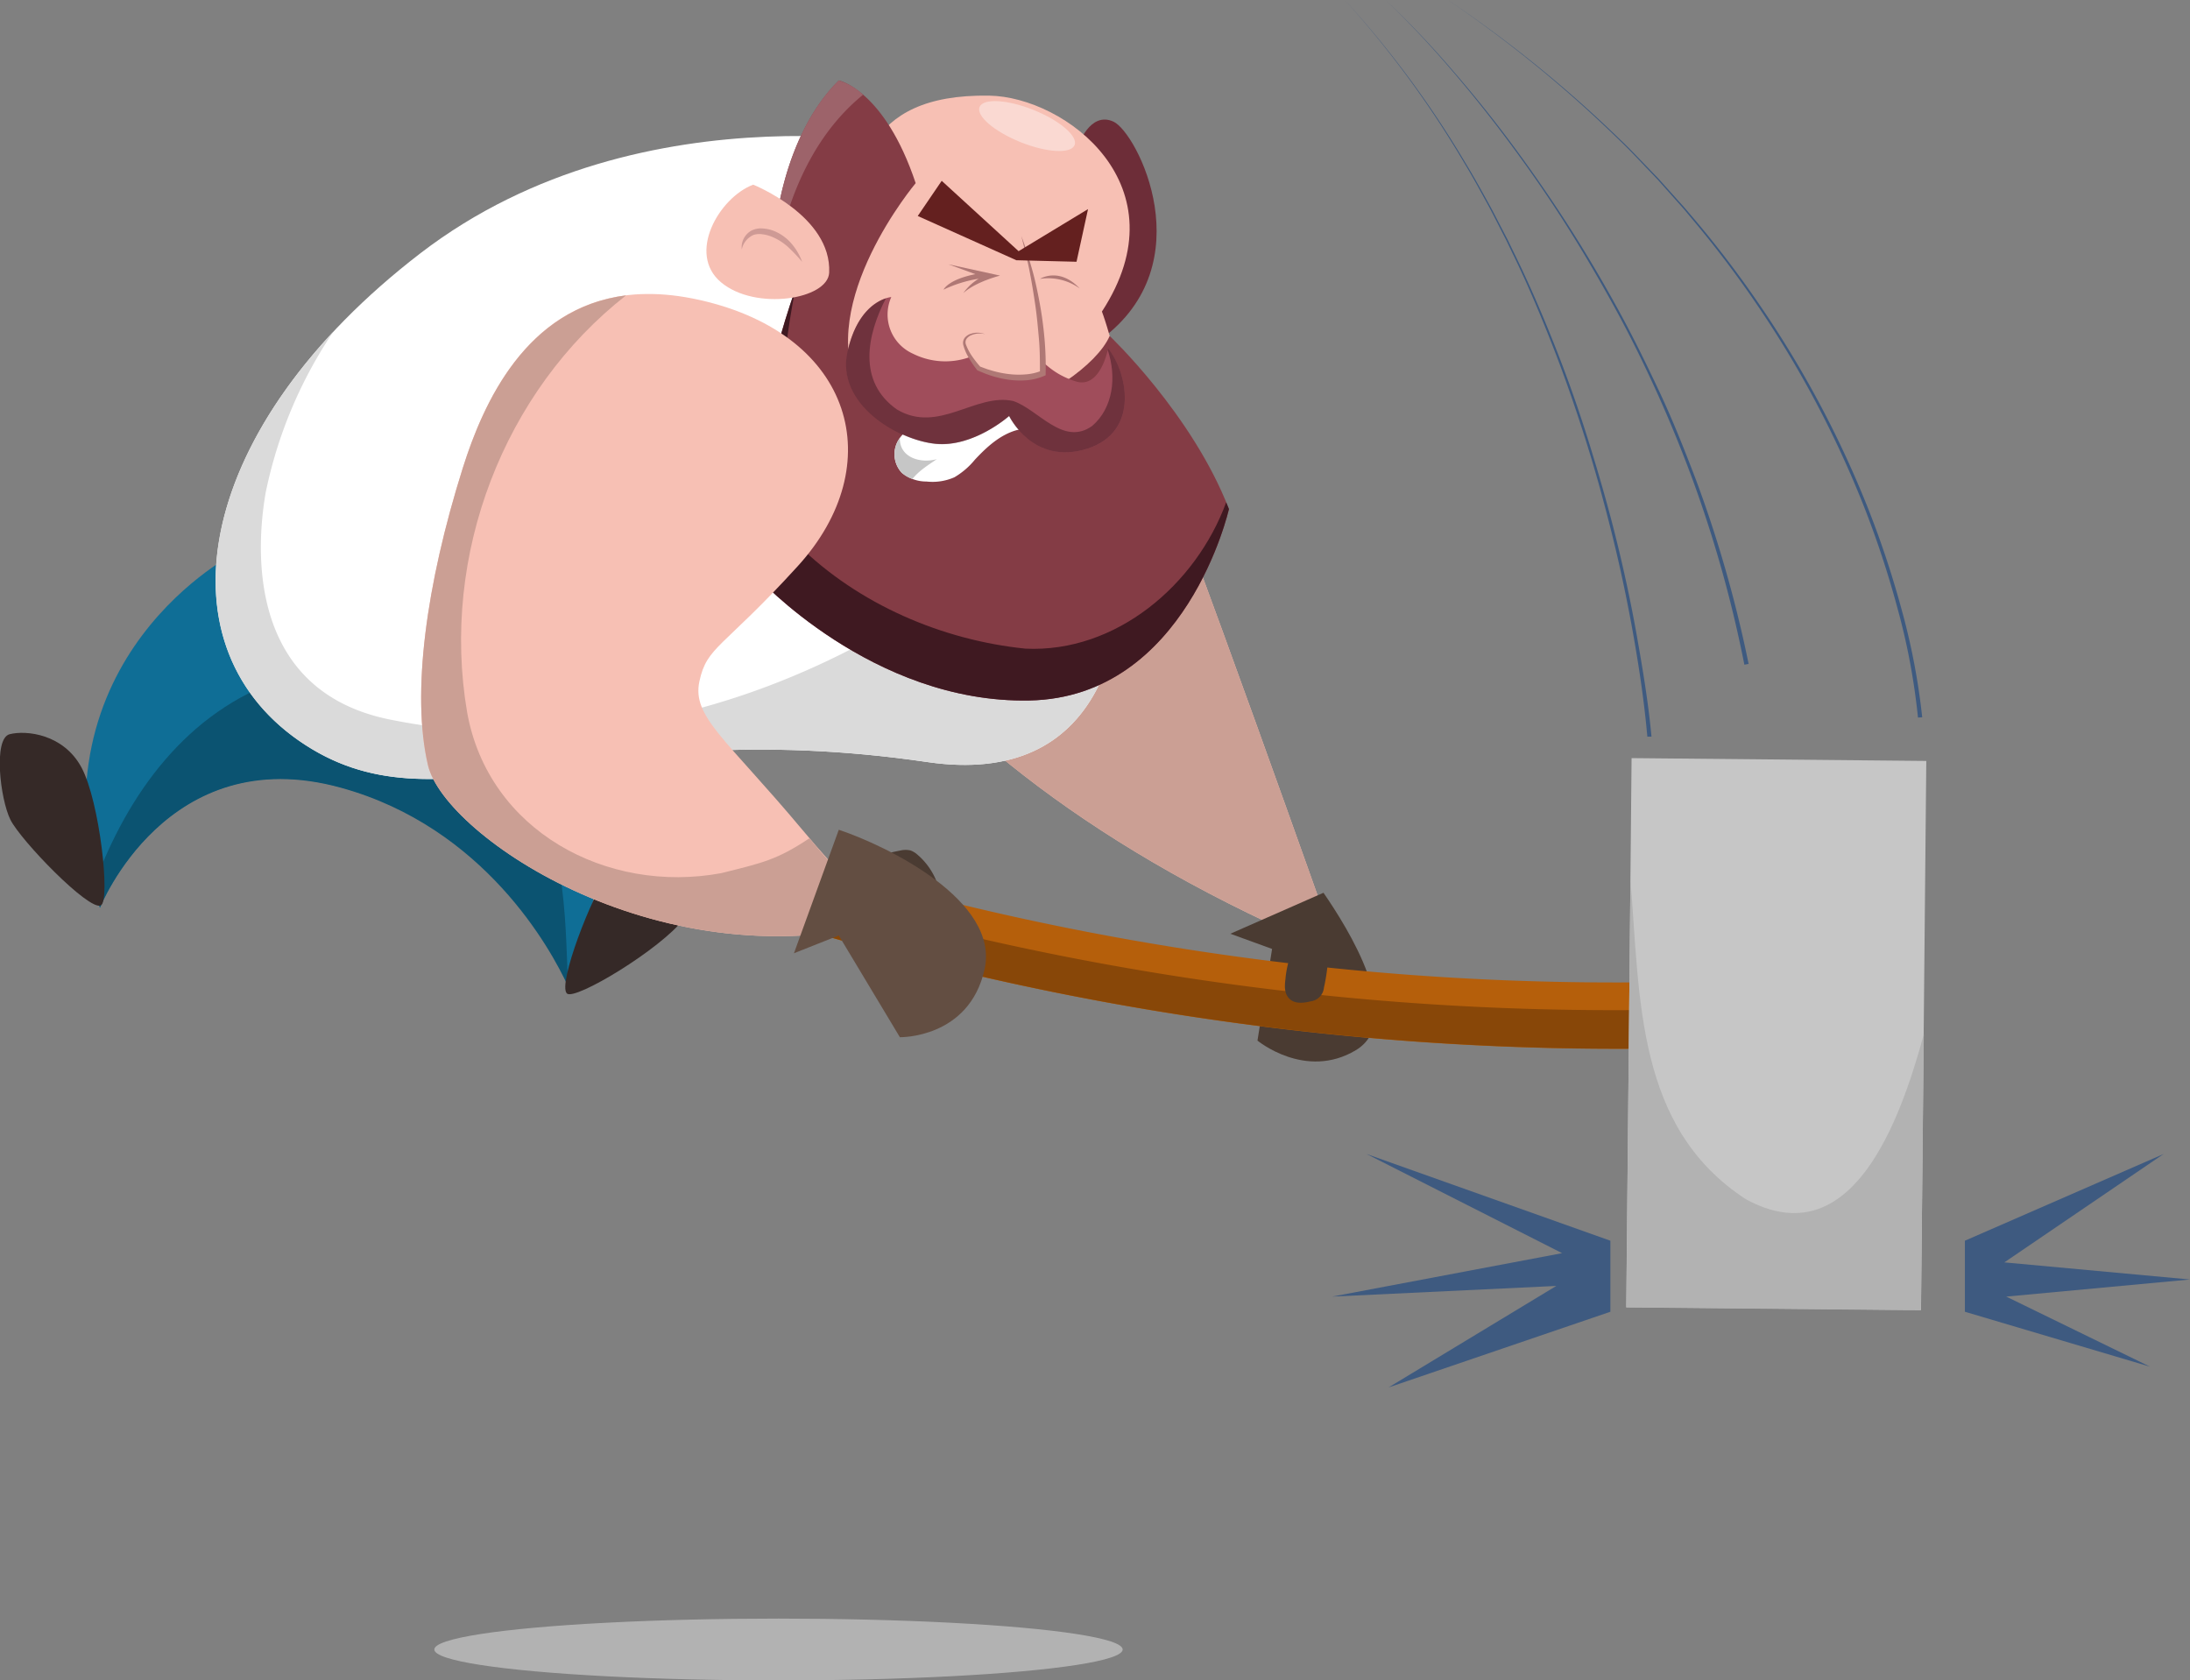 <svg xmlns="http://www.w3.org/2000/svg" viewBox="0 0 517.25 396.93"><rect x="0" y="0" width="517.25" height="396.93" fill="#808080" stroke="none"/><defs><style>.cls-1{isolation:isolate;}.cls-12,.cls-2{fill:#b2b2b2;}.cls-2{mix-blend-mode:multiply;}.cls-3{fill:#4a3b32;}.cls-4{fill:#0f6e96;}.cls-5{fill:#0b5371;}.cls-6{fill:#352927;}.cls-7{fill:#f7c0b4;}.cls-8{fill:#cb9f94;}.cls-9{fill:#b55f0b;}.cls-10{fill:#884708;}.cls-11{fill:#c6c6c6;}.cls-13{fill:#fff;}.cls-14{fill:#dadada;}.cls-15{fill:#6d2d38;}.cls-16{fill:#843c45;}.cls-17{fill:#9d636a;}.cls-18,.cls-23{fill:#3f1921;}.cls-19{fill:#ce9a95;}.cls-20{fill:#fad9d2;}.cls-21{fill:#af7875;}.cls-22{fill:#a04d5b;}.cls-23{opacity:0.5;}.cls-24{fill:#64201f;}.cls-25{fill:#3e5a80;}.cls-26{fill:#634e42;}</style></defs><title>dice-char-hit</title><g class="cls-1"><g id="Layer_2" data-name="Layer 2"><g id="kickV2"><ellipse class="cls-2" cx="183.87" cy="389.63" rx="81.29" ry="7.3"/><path class="cls-3" d="M202.9,203.74a53.67,53.67,0,0,1,9.81-2.85,5.22,5.22,0,0,1,2.36,0,5.09,5.09,0,0,1,1.63,1,16.08,16.08,0,0,1,5.26,8.81c.32,1.5.31,3.31-.9,4.25a3.9,3.9,0,0,1-2,.68,19.33,19.33,0,0,1-8.76-1.45,11,11,0,0,1-3.2-1.6c-1.65-1.31-2.51-3.35-3.3-5.3a2.51,2.51,0,0,1-.28-1.36,2.44,2.44,0,0,1,.44-.9,12.4,12.4,0,0,1,2.27-2.42"/><path class="cls-4" d="M56,130.37s-49,24.55-32.39,84c0,0,15.74-39.77,56.94-28.39S134.17,233,134.17,233s13.37-26,2.32-55.76S102.06,115.45,56,130.37Z"/><path class="cls-5" d="M66.69,160.45C44.14,168,30.13,187.56,22.23,209c.39,1.79.85,3.61,1.36,5.46,0,0,15.74-39.77,56.94-28.39,33.82,9.34,49.55,38,53.64,46.93-.73-16.64-.29-38.35-12.88-51.7C107.93,167.08,88.27,154.56,66.69,160.45Z"/><path class="cls-6" d="M23.79,213.88c2.37-1-.26-24.54-4.51-32.53s-13.09-8.91-17-7.92-2.24,15.3.17,20.18S20.91,215.11,23.79,213.88Z"/><path class="cls-6" d="M133.91,234.68c1.91,1.73,22.19-10.5,27.66-17.7s2.62-15.62.1-18.72-14.83,4.36-18.25,8.59S131.58,232.57,133.91,234.68Z"/><path class="cls-7" d="M314.1,219.67s-31-87.76-47.88-130.83-53.69-59.39-76.83-24.58,8.78,107.88,115.11,156Z"/><path class="cls-8" d="M314.1,219.67s-31-87.76-47.88-130.83-53.69-59.39-76.83-24.58,8.78,107.88,115.11,156Z"/><path class="cls-3" d="M312.59,210.88l-22,9.68,9.86,3.59L297,245.8s11.34,9.38,23.21,2.28S318.28,219.15,312.59,210.88Z"/><path class="cls-9" d="M398.18,231.86v0A657.74,657.74,0,0,1,171,197.45l-.11,0-.07,0h0c-2.08-.55-4.43,2.25-5.3,6.35-.84,3.93,0,7.64,1.92,8.61v0a669.39,669.39,0,0,0,231.16,35.14,1.53,1.53,0,0,0,.37,0c2.3-.11,3.95-3.72,3.68-8.05S400.38,231.9,398.18,231.86Z"/><path class="cls-10" d="M398,238.41a2.26,2.26,0,0,1-.37,0,670,670,0,0,1-231.17-35.14v0a2.78,2.78,0,0,1-.73-.57c-.1.35-.19.7-.27,1.07-.84,3.93,0,7.64,1.92,8.61v0a669.62,669.62,0,0,0,231.16,35.13,1.53,1.53,0,0,0,.37,0c2.3-.11,3.95-3.72,3.68-8.05a12.92,12.92,0,0,0-1.28-5C400.74,236.77,399.52,238.34,398,238.41Z"/><rect class="cls-11" x="384.71" y="179.44" width="69.61" height="129.71" transform="translate(836.69 492.57) rotate(-179.45)"/><path class="cls-12" d="M412.4,283.3c-26.08-16.91-25-47.52-27.31-75.47l-1,101,69.61.67.68-65.19C448.76,264.94,437.32,296.83,412.4,283.3Z"/><path class="cls-13" d="M223.14,35.36S152.39,19,99.26,59.85,37.2,151.66,70.58,174.92,137.11,168,219,180,255.85,41.1,223.14,35.36Z"/><path class="cls-14" d="M62.76,116.31a105.86,105.86,0,0,1,16-38c-34.36,36.7-36.71,76.76-8.21,96.62C104,198.19,137.11,168,219,180c44.77,6.59,51.6-35.56,43.26-76-23.37,30.58-89.37,82.06-170,66C56,162.78,61.27,124.89,62.76,116.31Z"/><path class="cls-15" d="M254.64,34.43s2.79-8.27,8.36-5.69,21.34,33.53-3,51.45S244.05,44.14,254.64,34.43Z"/><path class="cls-7" d="M233.62,22.59c18,.28,46,21.31,26.64,51,0,0,8.17,21.33,4.4,42.14s-63.17,19-70.44-2.66.34-38.62,4.4-55.19S203.29,22.13,233.62,22.59Z"/><path class="cls-16" d="M183,55s1.64-22.64,15.12-36c0,0,10.8,2.26,18.15,24.26,0,0-23.63,28.15-13.41,48.77S256,93.17,262.09,79.36c0,0,19.49,18.44,28.17,40.88,0,0-10,44.5-47.14,45.22s-64.4-29.28-64.4-29.28-5.37-29.56,10.81-72.5Z"/><path class="cls-17" d="M203.85,22.38A14.76,14.76,0,0,0,198.1,19C184.62,32.32,183,55,183,55l1.25,1.65C187.39,43.44,193.41,30.86,203.85,22.38Z"/><path class="cls-18" d="M290.26,120.24c-.21-.53-.43-1.06-.65-1.59-7.13,19.47-26,35.57-47.39,34.57-19.64-2-39.41-10.42-53.78-24.57.46,1.56,1,3.12,1.52,4.66-.56-1.54-1.06-3.1-1.52-4.66-1.23-1.2-2.43-2.43-3.57-3.72,1.14,1.29,2.34,2.52,3.57,3.72-5.9-19.72-4.41-40.52-.63-60.21-14.05,40.34-9.09,67.74-9.09,67.74s27.3,30,64.4,29.28S290.26,120.24,290.26,120.24Z"/><path class="cls-7" d="M195.84,64.4c-.29,6.32-17.37,9.1-25.52,2.3s-.44-20.05,7.57-23.08C177.89,43.62,196.45,51,195.84,64.4Z"/><path class="cls-7" d="M175.2,58.93a4.55,4.55,0,0,1,3-4.12,5.06,5.06,0,0,1,1.9-.16,10,10,0,0,1,5.53,2.46,18.23,18.23,0,0,1,3.84,4.76"/><path class="cls-19" d="M175.2,58.93a4.49,4.49,0,0,1,2.28-4.46,5,5,0,0,1,2.71-.5,8.84,8.84,0,0,1,2.58.57,10.79,10.79,0,0,1,4.17,3,13.76,13.76,0,0,1,2.52,4.32,38.48,38.48,0,0,0-3.33-3.51,13,13,0,0,0-3.89-2.45,8.33,8.33,0,0,0-2.18-.56,4.45,4.45,0,0,0-2.1.16A4.81,4.81,0,0,0,175.2,58.93Z"/><ellipse class="cls-20" cx="242.58" cy="29.77" rx="4.1" ry="12.09" transform="translate(124.63 243.83) rotate(-68.14)"/><path class="cls-21" d="M224,62.43l12.21,2.67s-5.83,1.46-8.69,4.15a11.87,11.87,0,0,1,3.63-3.41,30.44,30.44,0,0,0-8.3,2.58s1-2.36,7.52-3.66Z"/><path class="cls-21" d="M245.64,65.87s4.49-2.9,9.38,2.27A12.77,12.77,0,0,0,245.64,65.87Z"/><path class="cls-13" d="M212.27,103.83a6.46,6.46,0,0,0,.71,7.84,9.14,9.14,0,0,0,5.85,2.07,12.83,12.83,0,0,0,6.58-1,18,18,0,0,0,4.83-4.14c2.8-3,5.95-5.9,9.9-7a14.73,14.73,0,0,0,3.21-1,2.84,2.84,0,0,0,1.63-2.7,2.76,2.76,0,0,0-.8-1.44c-1.48-1.55-3.81-1.91-6-2-7.4-.25-14.37,2.28-20.91,5.53C215.38,101,213.46,101.92,212.27,103.83Z"/><path class="cls-11" d="M221.26,108.46c-4.13,1.11-8.85-.55-8.73-5-.08.12-.18.24-.26.37a6.46,6.46,0,0,0,.71,7.84,6.71,6.71,0,0,0,2.53,1.47C217,111.24,219.15,109.9,221.26,108.46Z"/><path class="cls-22" d="M228.63,84.49a17.08,17.08,0,0,1-13-.94,10.14,10.14,0,0,1-5.12-13.38s-7.56.49-10.31,12.83,11.76,20.91,20.77,21.81,17.39-6.57,17.39-6.57S244,110.05,256.76,106s9.32-18.35,4.95-23.64c0,0-1.8,9.62-7.67,7.72s-7.46-4.82-10-6.3S234.42,82.39,228.63,84.49Z"/><path class="cls-23" d="M261.71,82.32l-.08.35c2.14,6.34,1.3,13.68-3.67,17.94-6.87,4.91-12.75-3.92-18.64-5.88-8.83-2-17.65,7.84-27.46,2-9.37-6.56-7.11-17.58-2.62-26.25-2.26.72-7,3.32-9.07,12.56-2.75,12.33,11.76,20.91,20.77,21.81s17.39-6.57,17.39-6.57S244,110.05,256.76,106,266.08,87.61,261.71,82.32Z"/><path class="cls-7" d="M241.23,55.78s5.39,16.08,5,32.38c0,0-5.73,2.91-15.15-1.13a20.2,20.2,0,0,1-3.3-5.45c-.82-2.55,3-3.39,4.82-2.66"/><path class="cls-21" d="M241.23,55.78c1,2.56,1.79,5.2,2.54,7.85s1.31,5.35,1.81,8.06.86,5.45,1.11,8.2a76.38,76.38,0,0,1,.28,8.29v.46l-.39.17a13.26,13.26,0,0,1-4,1,19.37,19.37,0,0,1-4-.07,23.63,23.63,0,0,1-3.91-.82c-.64-.17-1.25-.42-1.88-.63l-1.83-.76-.12-.05-.07-.09a23.55,23.55,0,0,1-1.9-2.78,11.72,11.72,0,0,1-1.35-3.11,2,2,0,0,1,.39-1.77,3.09,3.09,0,0,1,1.49-.92,4.92,4.92,0,0,1,3.28.13,5,5,0,0,0-3.17.19,2.63,2.63,0,0,0-1.21.89,1.46,1.46,0,0,0-.17,1.33,12.58,12.58,0,0,0,1.47,2.81,26,26,0,0,0,2,2.54l-.19-.14,1.8.66c.61.17,1.21.38,1.83.53a23.78,23.78,0,0,0,3.72.66,19.57,19.57,0,0,0,3.75,0,12.2,12.2,0,0,0,3.51-.85l-.4.63c0-2.72,0-5.43-.24-8.15s-.48-5.42-.88-8.12-.84-5.4-1.37-8.08S241.9,58.45,241.23,55.78Z"/><polygon class="cls-24" points="222.42 42.71 240.58 59.33 256.98 49.39 254.26 61.83 240.05 61.47 216.76 51.02 222.42 42.71"/><path class="cls-3" d="M313.76,223.88a43.62,43.62,0,0,1-1.06,9.4,3.61,3.61,0,0,1-3.16,3.25c-1.67.42-3.67.62-4.94-.56s-1.22-3-1-4.65a23.52,23.52,0,0,1,2.48-8.66"/><path class="cls-25" d="M389.08,174c-.7-7.91-1.86-15.8-3.24-23.64s-3-15.63-4.91-23.37-4-15.41-6.4-23-5-15.13-7.91-22.54-6-14.75-9.52-21.91l-1.29-2.69-1.36-2.66c-.91-1.77-1.8-3.55-2.74-5.31-1.92-3.49-3.8-7-5.87-10.4A235.84,235.84,0,0,0,317.64,0a236.35,236.35,0,0,1,28.41,38.38c2.09,3.39,4,6.91,5.93,10.38.95,1.76,1.85,3.54,2.77,5.31l1.38,2.65,1.3,2.69c3.53,7.15,6.7,14.48,9.65,21.89s5.62,14.93,8,22.54,4.6,15.27,6.53,23,3.61,15.55,5,23.4S389.32,166,390.06,174Z"/><path class="cls-25" d="M453,169.49a156.31,156.31,0,0,0-4.77-25.56,226.78,226.78,0,0,0-8.17-24.75,244.14,244.14,0,0,0-24.31-46.07,247.91,247.91,0,0,0-15.66-20.87L398,49.73c-.7-.84-1.44-1.63-2.16-2.45l-4.34-4.88L387,37.68c-1.5-1.58-3-3.15-4.59-4.64A294.2,294.2,0,0,0,342,0a294.15,294.15,0,0,1,40.55,32.87c1.59,1.48,3.1,3.05,4.61,4.62l4.54,4.7,4.37,4.87c.72.81,1.47,1.61,2.17,2.44L400.37,52a245.47,245.47,0,0,1,15.78,20.83,243.73,243.73,0,0,1,24.59,46.07,224.88,224.88,0,0,1,8.32,24.8A158.66,158.66,0,0,1,454,169.43Z"/><path class="cls-25" d="M327.27,0a223.72,223.72,0,0,1,15.61,16.39q7.44,8.55,14.21,17.65T370,52.63q6.14,9.52,11.61,19.45c3.68,6.61,7,13.39,10.22,20.23s6,13.86,8.7,20.93A292.71,292.71,0,0,1,413,156.82l-1,.19a291.91,291.91,0,0,0-12.15-43.51c-2.61-7.07-5.45-14.06-8.57-20.93s-6.45-13.64-10.09-20.25-7.44-13.13-11.49-19.5-8.34-12.57-12.83-18.64-9.18-12-14.1-17.71A225.68,225.68,0,0,0,327.27,0Z"/><polygon class="cls-25" points="322.77 272.59 368.95 296.01 314.64 306.27 367.58 303.75 327.95 327.73 380.35 309.85 380.35 293.07 322.77 272.59"/><polygon class="cls-25" points="517.25 302.23 473.4 298.19 511.01 272.59 464.08 293.07 464.08 309.85 507.8 322.82 473.85 306.27 517.25 302.23"/><path class="cls-7" d="M109.3,110.56c-8.69,27.59-12.15,53.4-8.22,70.19s55.79,52.09,110.62,36.52c0,0-4.29.13-22.24-21.32s-26.06-26.65-24.27-35,5.38-7.6,23.25-27.24c21.72-23.85,13.32-54.62-23.15-62.84S115.23,91.76,109.3,110.56Z"/><path class="cls-8" d="M191.19,198c-7.72,5.14-11.15,5.83-20.86,8.25-27,5-55-10-60-38C104,131.13,119,92.36,147.87,69.77c-23.64,3-33.7,25.35-38.57,40.79-8.69,27.59-12.15,53.4-8.22,70.19s55.79,52.09,110.62,36.52C211.7,217.27,205.9,216.07,191.19,198Z"/><path class="cls-26" d="M198.11,196l-10.59,29.17,10.59-4.2L212.54,245s16.33.35,20-16S209.13,199.66,198.11,196Z"/></g></g></g></svg>